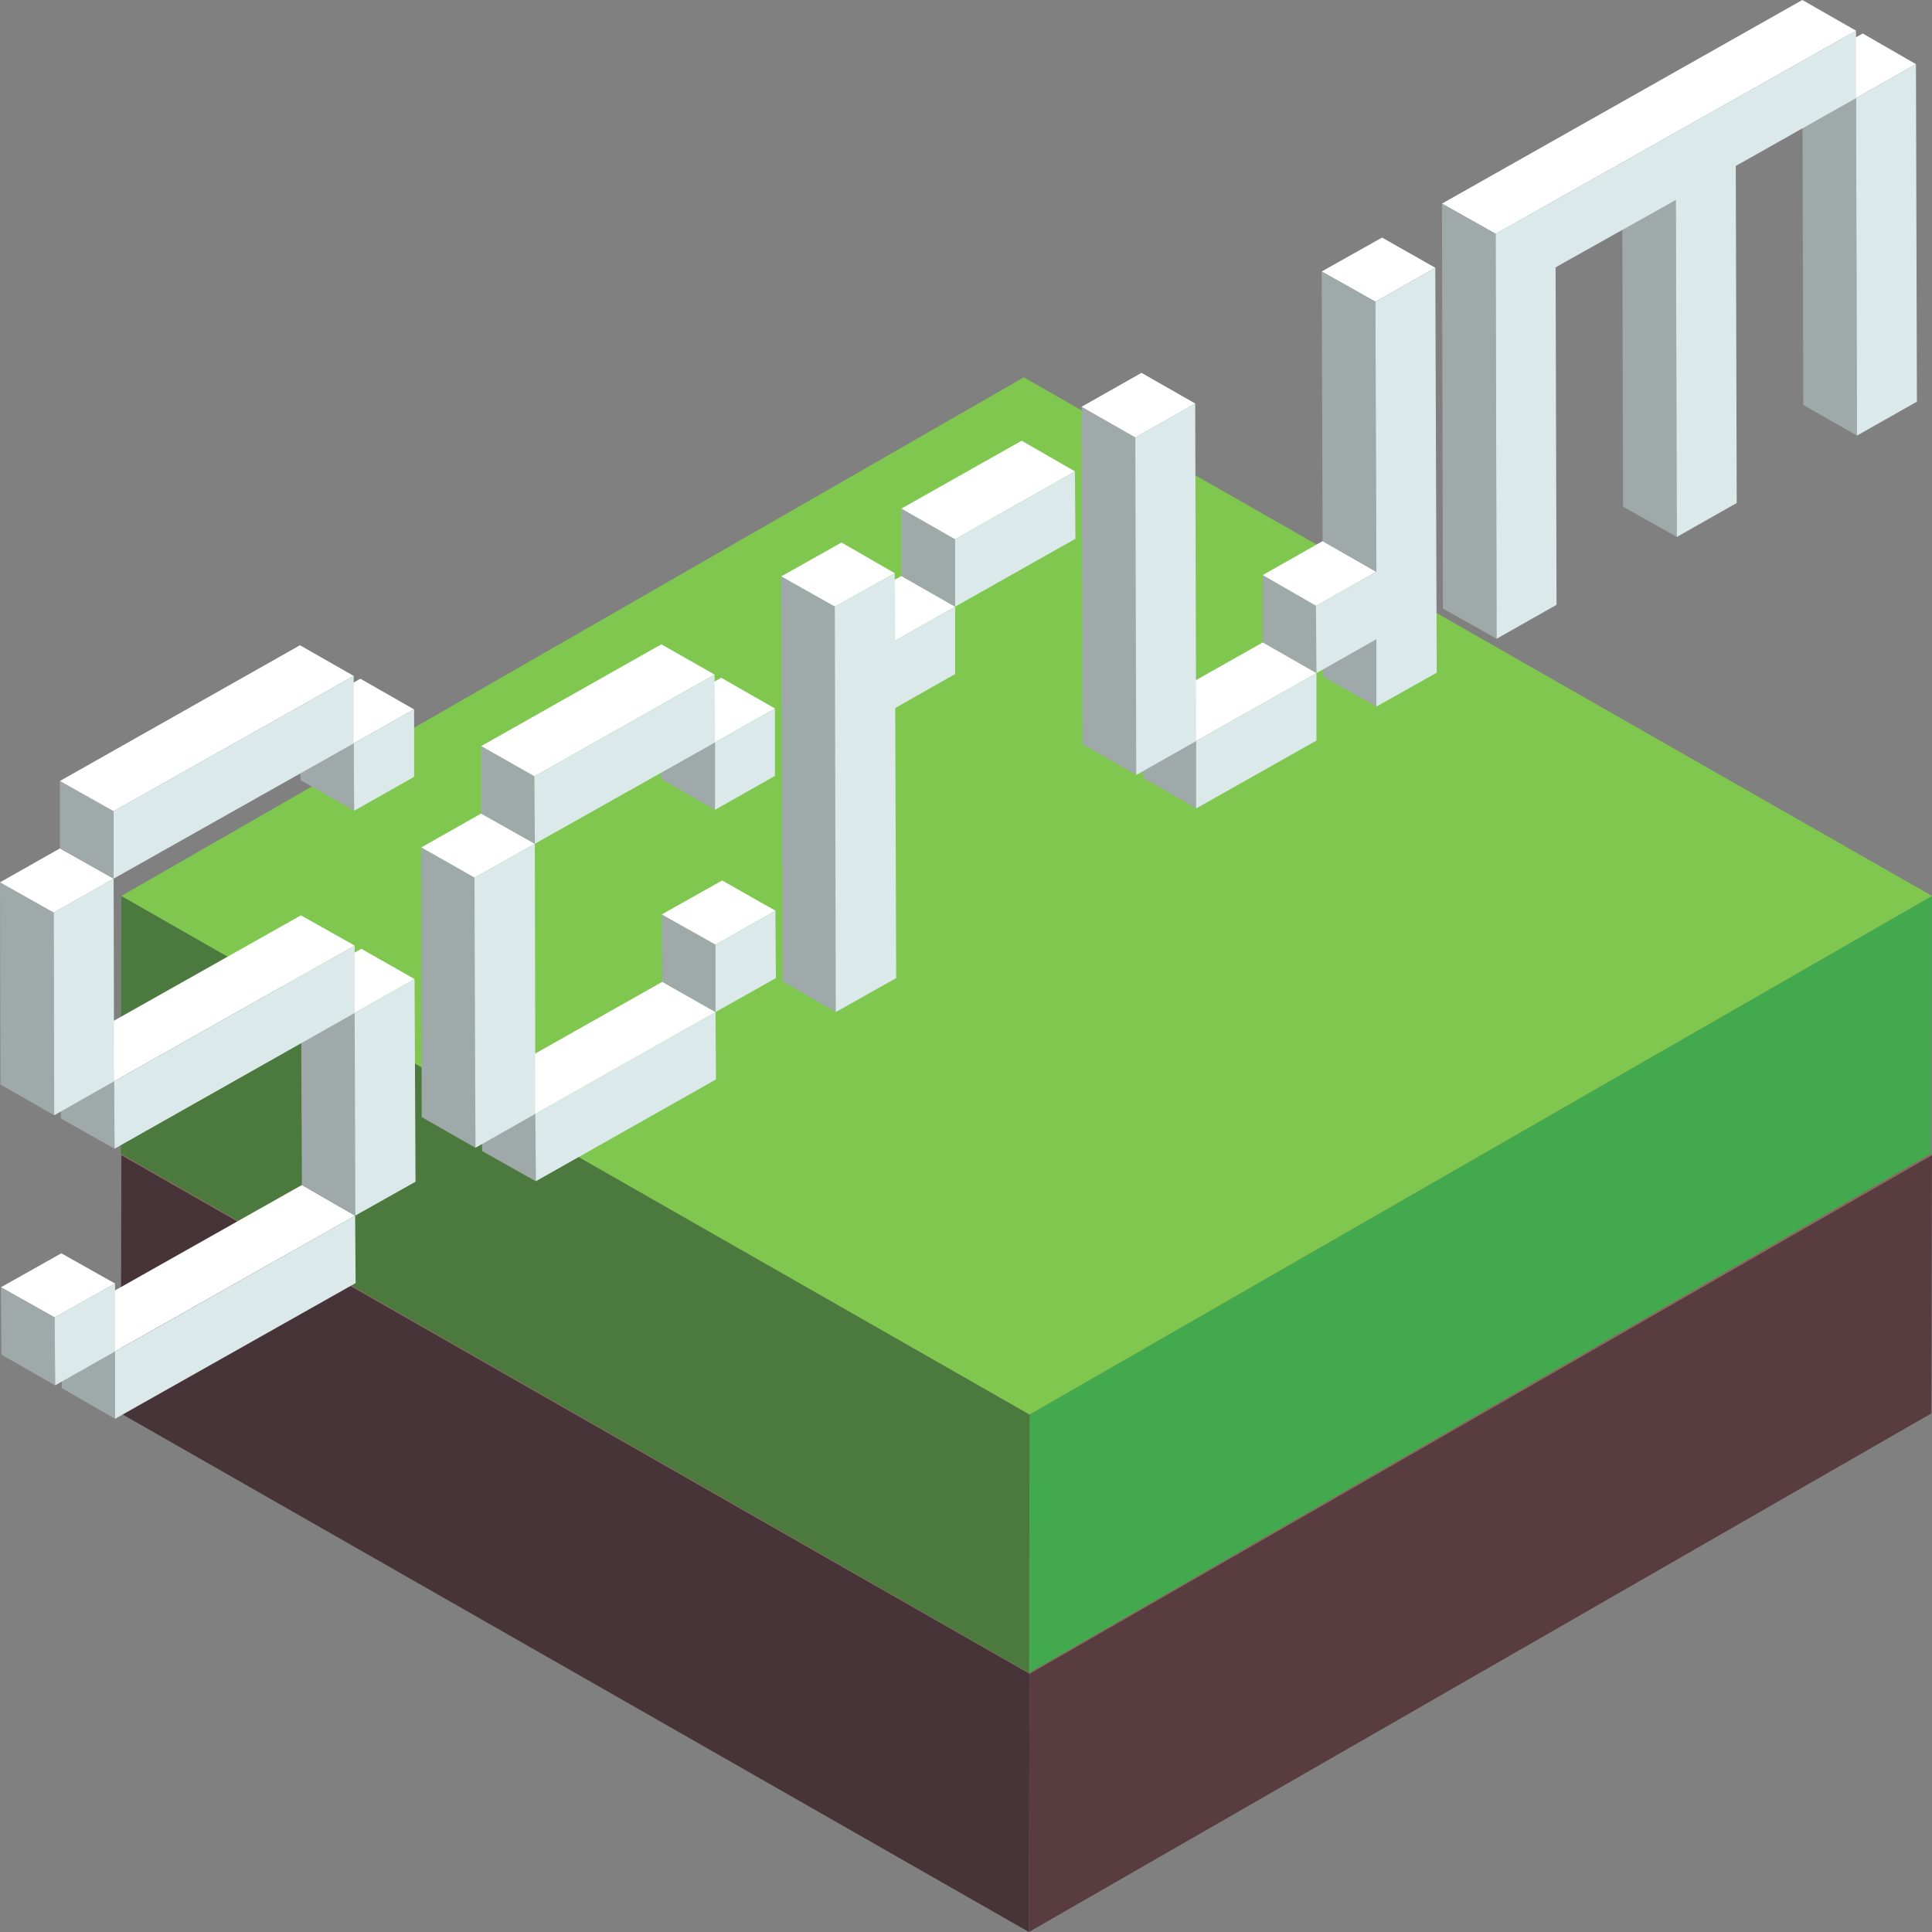 <svg width="128" height="128" viewBox="0 0 128 128" fill="none" xmlns="http://www.w3.org/2000/svg">
<rect x="0" y="0" width="128" height="128" fill="#808080" stroke="none"/>
<g clip-path="url(#clip0_746_980)">
<path d="M128 76.525L127.957 93.642L68.169 128L68.212 110.884L128 76.525Z" fill="#593C40"/>
<path d="M68.212 110.884L68.169 128L8 93.642L8.042 76.525L68.212 110.884Z" fill="#473438"/>
<path d="M128 76.525L68.212 110.883L8.042 76.525L67.83 42.167L128 76.525Z" fill="#8C6A5E"/>
<path d="M128 59.359L127.915 76.433L68.169 110.833L68.212 93.717L128 59.359Z" fill="#42A94E"/>
<path d="M68.212 93.717L68.169 110.833L8 76.433L8.042 59.359L68.212 93.717Z" fill="#4C793E"/>
<path d="M128 59.358L68.212 93.717L8.042 59.359L67.83 25L128 59.358Z" fill="#80C74F"/>
<g clip-path="url(#clip1_746_980)">
<path d="M23.466 53.715L19.907 51.682V47.216L23.434 49.249L23.466 53.715Z" fill="#A0A9AA"/>
<path d="M23.434 49.248L19.907 47.216L23.875 44.967L27.435 47L23.434 49.248Z" fill="white"/>
<path d="M27.435 51.466L23.466 53.714L23.435 49.248L27.435 47V51.466Z" fill="#DCE9EA"/>
<path d="M7.623 94L4.095 91.967L4.063 87.501L7.623 89.534V94Z" fill="#A0A9AA"/>
<path d="M7.623 89.534L4.063 87.501L20.002 78.508L23.529 80.541L7.623 89.534Z" fill="white"/>
<path d="M7.623 94V89.534L23.529 80.54L23.561 85.007L7.623 94Z" fill="#DCE9EA"/>
<path d="M23.529 80.541L20.002 78.508L19.939 65.11L23.498 67.112L23.529 80.541Z" fill="#A0A9AA"/>
<path d="M23.498 67.112L19.939 65.11L23.939 62.862L27.466 64.864L23.498 67.112Z" fill="white"/>
<path d="M27.529 78.292L23.529 80.541L23.498 67.112L27.466 64.864L27.529 78.292Z" fill="#DCE9EA"/>
<path d="M7.591 76.106L4.032 74.104V69.607L7.56 71.64L7.591 76.106Z" fill="#A0A9AA"/>
<path d="M7.56 71.639L4.032 69.607L19.938 60.644L23.497 62.646L7.56 71.639Z" fill="white"/>
<path d="M23.498 67.112L7.591 76.105L7.56 71.639L23.498 62.646V67.112Z" fill="#DCE9EA"/>
<path d="M3.591 73.888L0.031 71.855L0 58.457L3.559 60.459L3.591 73.888Z" fill="#A0A9AA"/>
<path d="M3.591 73.888L3.559 60.459L7.528 58.211L7.559 71.639L3.591 73.888Z" fill="#DCE9EA"/>
<path d="M3.559 60.459L0 58.457L3.969 56.209L7.528 58.211L3.559 60.459Z" fill="white"/>
<path d="M7.528 58.211L3.969 56.209V51.743L7.528 53.745V58.211Z" fill="#A0A9AA"/>
<path d="M7.528 53.745L3.969 51.743L19.875 42.749L23.434 44.782L7.528 53.745Z" fill="white"/>
<path d="M7.528 53.745L23.434 44.782V49.248L7.528 58.211V53.745Z" fill="#DCE9EA"/>
<path d="M3.622 87.285L0.063 85.284L4.063 83.035L7.623 85.037L3.622 87.285Z" fill="white"/>
<path d="M3.654 91.782L0.094 89.75L0.063 85.284L3.622 87.286L3.654 91.782Z" fill="#A0A9AA"/>
<path d="M3.622 87.285L7.622 85.037V89.534L3.654 91.782L3.622 87.285Z" fill="#DCE9EA"/>
<path d="M47.373 53.653L43.814 51.62V47.154L47.373 49.187V53.653Z" fill="#A0A9AA"/>
<path d="M47.373 49.187L43.814 47.154L47.783 44.906L51.342 46.938L47.373 49.187Z" fill="white"/>
<path d="M51.342 51.404L47.373 53.653V49.187L51.342 46.938V51.404Z" fill="#DCE9EA"/>
<path d="M35.498 78.261L31.939 76.259V71.793L35.467 73.795L35.498 78.261Z" fill="#A0A9AA"/>
<path d="M47.436 71.516L35.498 78.261L35.467 73.795L47.404 67.05L47.436 71.516Z" fill="#DCE9EA"/>
<path d="M35.467 73.795L31.939 71.793L43.877 65.048L47.404 67.05L35.467 73.795Z" fill="white"/>
<path d="M31.435 58.149L27.907 56.147L31.876 53.899L35.435 55.901L31.435 58.149Z" fill="white"/>
<path d="M31.498 76.044L27.939 74.011L27.907 56.148L31.435 58.149L31.498 76.044Z" fill="#A0A9AA"/>
<path d="M31.498 76.044L31.435 58.149L35.435 55.901L35.467 73.795L31.498 76.044Z" fill="#DCE9EA"/>
<path d="M35.404 51.435L31.876 49.433L43.814 42.688L47.342 44.69L35.404 51.435Z" fill="white"/>
<path d="M35.435 55.901L31.876 53.899V49.433L35.404 51.435L35.435 55.901Z" fill="#A0A9AA"/>
<path d="M35.404 51.435L47.342 44.69L47.373 49.187L35.435 55.901L35.404 51.435Z" fill="#DCE9EA"/>
<path d="M47.404 67.05L43.877 65.048L43.845 60.583L47.404 62.584V67.05Z" fill="#A0A9AA"/>
<path d="M47.404 62.584L43.845 60.582L47.846 58.334L51.373 60.336L47.404 62.584Z" fill="white"/>
<path d="M51.373 60.336L51.404 64.802L47.404 67.05V62.584L51.373 60.336Z" fill="#DCE9EA"/>
<path d="M59.311 42.441L55.752 40.408L59.721 38.16L63.28 40.193L59.311 42.441Z" fill="white"/>
<path d="M63.28 40.193L59.721 38.16V33.694L63.28 35.727V40.193Z" fill="#A0A9AA"/>
<path d="M63.28 35.727L59.721 33.694L67.69 29.198L71.218 31.23L63.28 35.727Z" fill="white"/>
<path d="M55.311 40.193L51.752 38.191L55.752 35.943L59.279 37.976L55.311 40.193Z" fill="white"/>
<path d="M55.374 67.05L51.846 65.018L51.752 38.191L55.311 40.193L55.374 67.05Z" fill="#A0A9AA"/>
<path d="M71.217 31.23L71.249 35.696L63.279 40.193V44.659L59.311 46.907L59.374 64.802L55.373 67.05L55.31 40.193L59.279 37.976L59.311 42.441L63.279 40.193V35.727L71.217 31.23Z" fill="#DCE9EA"/>
<path d="M91.187 46.816L87.659 44.814L87.628 40.317L91.187 42.35V46.816Z" fill="#A0A9AA"/>
<path d="M87.219 44.598L83.659 42.565V38.099L87.187 40.132L87.219 44.598Z" fill="#A0A9AA"/>
<path d="M87.187 40.132L83.659 38.099L87.628 35.851L91.187 37.883L87.187 40.132Z" fill="white"/>
<path d="M79.249 53.561L75.721 51.528L75.69 47.062L79.249 49.095V53.561Z" fill="#A0A9AA"/>
<path d="M79.249 49.094L75.69 47.062L83.659 42.565L87.218 44.598L79.249 49.094Z" fill="white"/>
<path d="M91.124 19.989L87.564 17.987L91.565 15.739L95.093 17.741L91.124 19.989Z" fill="white"/>
<path d="M91.187 37.884L87.627 35.851L87.564 17.987L91.124 19.989L91.187 37.884Z" fill="#A0A9AA"/>
<path d="M75.281 51.343L71.721 49.31L71.658 26.95L75.218 28.983L75.281 51.343Z" fill="#A0A9AA"/>
<path d="M95.093 17.741L95.187 44.567L91.187 46.815V42.349L87.218 44.598V49.064L79.249 53.56V49.095L75.28 51.343L75.217 28.983L79.186 26.734L79.249 49.095L87.218 44.598L87.186 40.132L91.187 37.884L91.124 19.989L95.093 17.741Z" fill="#DCE9EA"/>
<path d="M75.218 28.983L71.658 26.95L75.627 24.702L79.186 26.734L75.218 28.983Z" fill="white"/>
<path d="M122.968 6.499L119.409 4.466L123.409 2.218L126.937 4.251L122.968 6.499Z" fill="white"/>
<path d="M123.031 28.86L119.472 26.827L119.409 4.466L122.968 6.499L123.031 28.86Z" fill="#A0A9AA"/>
<path d="M122.968 6.499L126.937 4.25L127 26.611L123.031 28.859L122.968 6.499Z" fill="#DCE9EA"/>
<path d="M111.094 35.573L107.535 33.571L107.472 11.211L111.031 13.244L111.094 35.573Z" fill="#A0A9AA"/>
<path d="M99.093 15.492L95.534 13.49L119.409 0L122.968 2.033L99.093 15.492Z" fill="white"/>
<path d="M99.156 42.319L95.597 40.317L95.534 13.49L99.093 15.492L99.156 42.319Z" fill="#A0A9AA"/>
<path d="M99.093 15.492L122.968 2.033V6.499L114.999 10.995L115.062 33.325L111.094 35.573L111.031 13.244L103.062 17.71L103.125 40.07L99.156 42.318L99.093 15.492Z" fill="#DCE9EA"/>
</g>
</g>
<defs>
<clipPath id="clip0_746_980">
<rect width="128" height="128" fill="white"/>
</clipPath>
<clipPath id="clip1_746_980">
<rect width="127" height="94" fill="white"/>
</clipPath>
</defs>
</svg>
